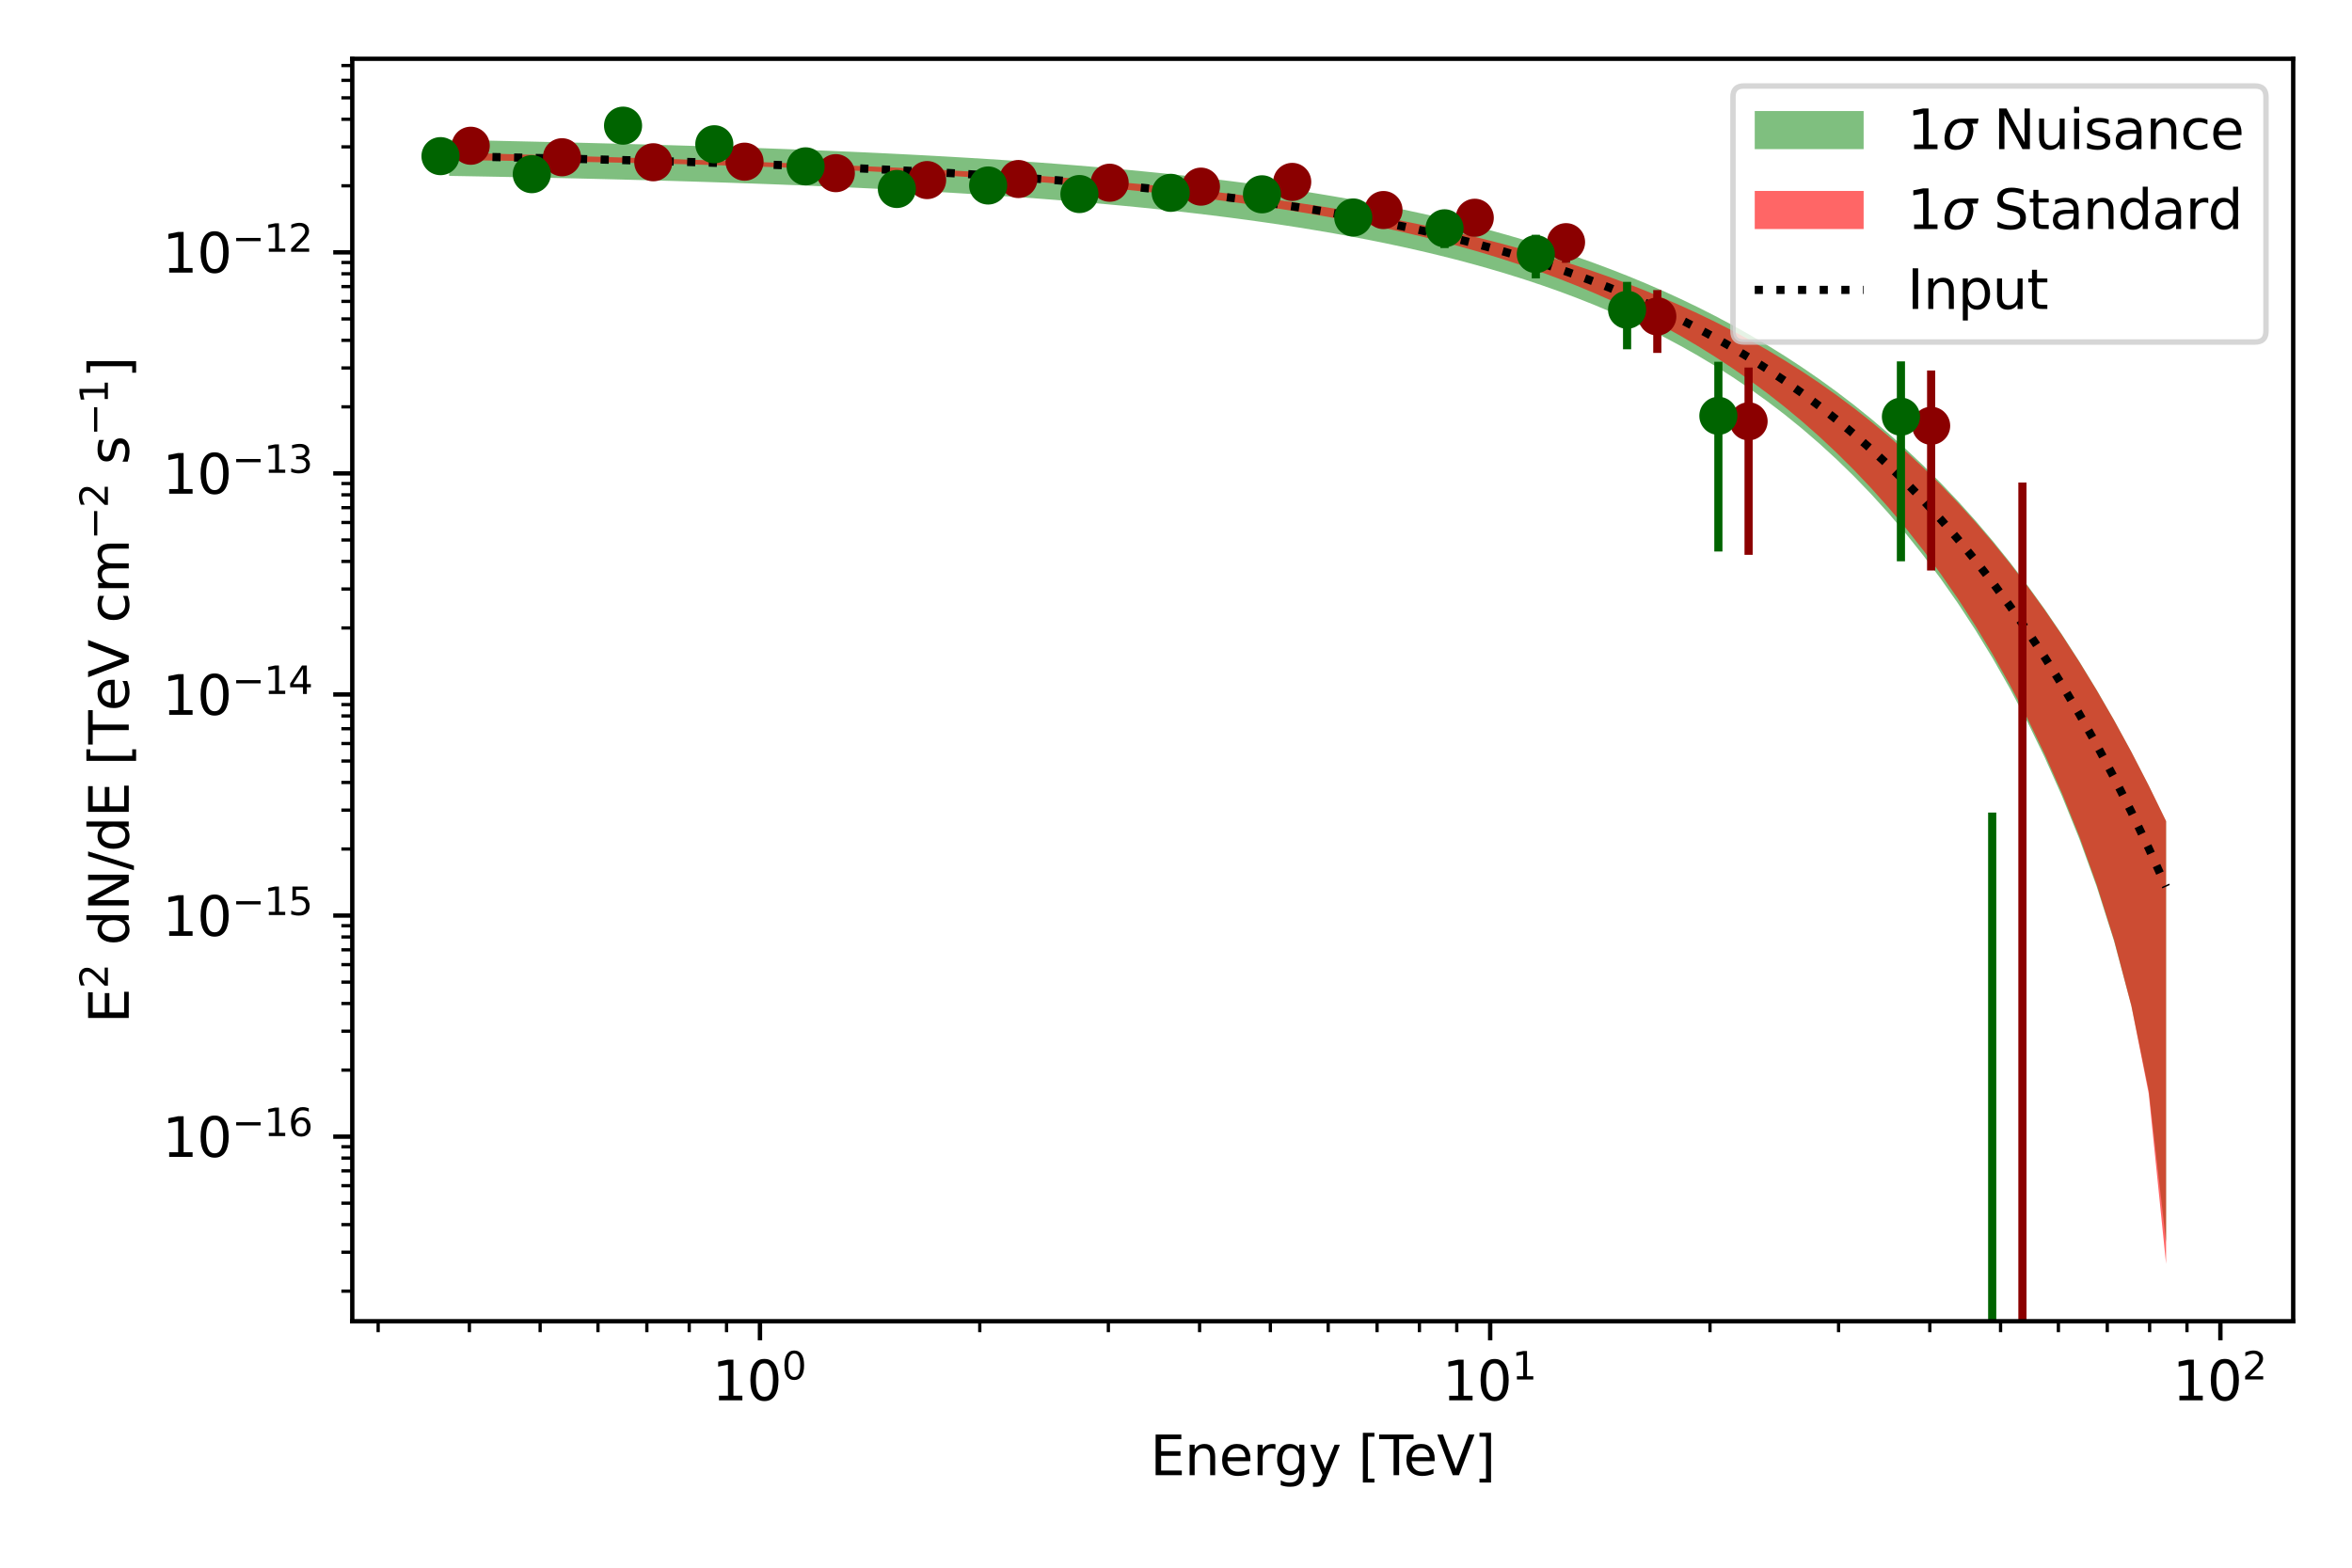 <?xml version="1.0" encoding="utf-8" standalone="no"?>
<!DOCTYPE svg PUBLIC "-//W3C//DTD SVG 1.1//EN"
  "http://www.w3.org/Graphics/SVG/1.1/DTD/svg11.dtd">
<svg xmlns:xlink="http://www.w3.org/1999/xlink" width="432pt" height="288pt" viewBox="0 0 432 288" xmlns="http://www.w3.org/2000/svg" version="1.1">
 <defs>
  <style type="text/css">*{stroke-linejoin: round; stroke-linecap: butt}</style>
 </defs>
 <g id="figure_1">
  <g id="patch_1">
   <path d="M 0 288 
L 432 288 
L 432 0 
L 0 0 
z
" style="fill: #ffffff"/>
  </g>
  <g id="axes_1">
   <g id="patch_2">
    <path d="M 64.703 242.728 
L 421.2 242.728 
L 421.2 10.8 
L 64.703 10.8 
z
" style="fill: #ffffff"/>
   </g>
   <g id="PolyCollection_1">
    <path d="M 82.5 25.679 
L 82.5 32.313 
L 85.686 32.369 
L 88.871 32.427 
L 92.057 32.487 
L 95.242 32.55 
L 98.427 32.616 
L 101.613 32.685 
L 104.798 32.756 
L 107.983 32.831 
L 111.169 32.908 
L 114.354 32.989 
L 117.539 33.074 
L 120.725 33.162 
L 123.91 33.254 
L 127.096 33.35 
L 130.281 33.45 
L 133.466 33.554 
L 136.652 33.663 
L 139.837 33.777 
L 143.022 33.895 
L 146.208 34.02 
L 149.393 34.149 
L 152.578 34.285 
L 155.764 34.426 
L 158.949 34.574 
L 162.135 34.729 
L 165.32 34.891 
L 168.505 35.06 
L 171.691 35.237 
L 174.876 35.423 
L 178.061 35.617 
L 181.247 35.82 
L 184.432 36.033 
L 187.617 36.257 
L 190.803 36.491 
L 193.988 36.736 
L 197.174 36.994 
L 200.359 37.264 
L 203.544 37.547 
L 206.73 37.845 
L 209.915 38.157 
L 213.1 38.486 
L 216.286 38.831 
L 219.471 39.193 
L 222.656 39.575 
L 225.842 39.976 
L 229.027 40.398 
L 232.212 40.843 
L 235.398 41.311 
L 238.583 41.803 
L 241.769 42.323 
L 244.954 42.87 
L 248.139 43.448 
L 251.325 44.056 
L 254.51 44.699 
L 257.695 45.377 
L 260.881 46.094 
L 264.066 46.851 
L 267.251 47.651 
L 270.437 48.496 
L 273.622 49.391 
L 276.808 50.338 
L 279.993 51.339 
L 283.178 52.4 
L 286.364 53.524 
L 289.549 54.715 
L 292.734 55.977 
L 295.92 57.315 
L 299.105 58.734 
L 302.29 60.239 
L 305.476 61.836 
L 308.661 63.532 
L 311.847 65.331 
L 315.032 67.241 
L 318.217 69.27 
L 321.403 71.424 
L 324.588 73.712 
L 327.773 76.143 
L 330.959 78.726 
L 334.144 81.471 
L 337.329 84.39 
L 340.515 87.493 
L 343.7 90.795 
L 346.886 94.31 
L 350.071 98.053 
L 353.256 102.043 
L 356.442 106.301 
L 359.627 110.848 
L 362.812 115.714 
L 365.998 120.929 
L 369.183 126.534 
L 372.368 132.578 
L 375.554 139.125 
L 378.739 146.262 
L 381.925 154.113 
L 385.11 162.872 
L 388.295 172.869 
L 391.481 184.771 
L 394.666 200.31 
L 397.851 228.175 
L 397.851 150.873 
L 397.851 150.873 
L 394.666 144.329 
L 391.481 138.143 
L 388.295 132.295 
L 385.11 126.766 
L 381.925 121.538 
L 378.739 116.595 
L 375.554 111.919 
L 372.368 107.497 
L 369.183 103.313 
L 365.998 99.354 
L 362.812 95.608 
L 359.627 92.061 
L 356.442 88.703 
L 353.256 85.523 
L 350.071 82.51 
L 346.886 79.656 
L 343.7 76.95 
L 340.515 74.384 
L 337.329 71.951 
L 334.144 69.643 
L 330.959 67.452 
L 327.773 65.372 
L 324.588 63.397 
L 321.403 61.522 
L 318.217 59.739 
L 315.032 58.045 
L 311.847 56.435 
L 308.661 54.904 
L 305.476 53.448 
L 302.29 52.063 
L 299.105 50.746 
L 295.92 49.494 
L 292.734 48.302 
L 289.549 47.169 
L 286.364 46.091 
L 283.178 45.065 
L 279.993 44.09 
L 276.808 43.163 
L 273.622 42.281 
L 270.437 41.442 
L 267.251 40.645 
L 264.066 39.887 
L 260.881 39.167 
L 257.695 38.482 
L 254.51 37.831 
L 251.325 37.212 
L 248.139 36.624 
L 244.954 36.066 
L 241.769 35.534 
L 238.583 35.03 
L 235.398 34.55 
L 232.212 34.094 
L 229.027 33.661 
L 225.842 33.249 
L 222.656 32.858 
L 219.471 32.486 
L 216.286 32.132 
L 213.1 31.795 
L 209.915 31.475 
L 206.73 31.17 
L 203.544 30.881 
L 200.359 30.605 
L 197.174 30.342 
L 193.988 30.092 
L 190.803 29.854 
L 187.617 29.627 
L 184.432 29.41 
L 181.247 29.204 
L 178.061 29.007 
L 174.876 28.819 
L 171.691 28.64 
L 168.505 28.469 
L 165.32 28.305 
L 162.135 28.148 
L 158.949 27.998 
L 155.764 27.855 
L 152.578 27.717 
L 149.393 27.585 
L 146.208 27.459 
L 143.022 27.337 
L 139.837 27.221 
L 136.652 27.109 
L 133.466 27.001 
L 130.281 26.896 
L 127.096 26.796 
L 123.91 26.699 
L 120.725 26.606 
L 117.539 26.515 
L 114.354 26.428 
L 111.169 26.343 
L 107.983 26.261 
L 104.798 26.181 
L 101.613 26.104 
L 98.427 26.028 
L 95.242 25.955 
L 92.057 25.884 
L 88.871 25.814 
L 85.686 25.746 
L 82.5 25.679 
z
" clip-path="url(#p9c0bc71cef)" style="fill: #008000; fill-opacity: 0.5"/>
   </g>
   <g id="PolyCollection_2">
    <path d="M 82.5 28.003 
L 82.5 29.405 
L 85.686 29.439 
L 88.871 29.476 
L 92.057 29.516 
L 95.242 29.559 
L 98.427 29.606 
L 101.613 29.656 
L 104.798 29.709 
L 107.983 29.767 
L 111.169 29.829 
L 114.354 29.896 
L 117.539 29.967 
L 120.725 30.043 
L 123.91 30.125 
L 127.096 30.213 
L 130.281 30.306 
L 133.466 30.405 
L 136.652 30.51 
L 139.837 30.622 
L 143.022 30.741 
L 146.208 30.866 
L 149.393 30.999 
L 152.578 31.138 
L 155.764 31.285 
L 158.949 31.439 
L 162.135 31.601 
L 165.32 31.77 
L 168.505 31.948 
L 171.691 32.134 
L 174.876 32.328 
L 178.061 32.532 
L 181.247 32.745 
L 184.432 32.968 
L 187.617 33.201 
L 190.803 33.444 
L 193.988 33.699 
L 197.174 33.967 
L 200.359 34.246 
L 203.544 34.54 
L 206.73 34.847 
L 209.915 35.17 
L 213.1 35.508 
L 216.286 35.863 
L 219.471 36.237 
L 222.656 36.63 
L 225.842 37.043 
L 229.027 37.478 
L 232.212 37.936 
L 235.398 38.419 
L 238.583 38.928 
L 241.769 39.466 
L 244.954 40.034 
L 248.139 40.634 
L 251.325 41.268 
L 254.51 41.938 
L 257.695 42.647 
L 260.881 43.398 
L 264.066 44.192 
L 267.251 45.032 
L 270.437 45.922 
L 273.622 46.864 
L 276.808 47.862 
L 279.993 48.918 
L 283.178 50.036 
L 286.364 51.22 
L 289.549 52.473 
L 292.734 53.8 
L 295.92 55.205 
L 299.105 56.693 
L 302.29 58.268 
L 305.476 59.936 
L 308.661 61.702 
L 311.847 63.573 
L 315.032 65.554 
L 318.217 67.653 
L 321.403 69.876 
L 324.588 72.232 
L 327.773 74.73 
L 330.959 77.378 
L 334.144 80.187 
L 337.329 83.167 
L 340.515 86.33 
L 343.7 89.69 
L 346.886 93.26 
L 350.071 97.058 
L 353.256 101.102 
L 356.442 105.411 
L 359.627 110.009 
L 362.812 114.926 
L 365.998 120.192 
L 369.183 125.849 
L 372.368 131.948 
L 375.554 138.554 
L 378.739 145.756 
L 381.925 153.685 
L 385.11 162.543 
L 388.295 172.683 
L 391.481 184.823 
L 394.666 200.916 
L 397.851 232.186 
L 397.851 150.84 
L 397.851 150.84 
L 394.666 144.316 
L 391.481 138.15 
L 388.295 132.324 
L 385.11 126.819 
L 381.925 121.617 
L 378.739 116.7 
L 375.554 112.053 
L 372.368 107.661 
L 369.183 103.51 
L 365.998 99.585 
L 362.812 95.875 
L 359.627 92.367 
L 356.442 89.05 
L 353.256 85.913 
L 350.071 82.946 
L 346.886 80.139 
L 343.7 77.484 
L 340.515 74.971 
L 337.329 72.593 
L 334.144 70.342 
L 330.959 68.212 
L 327.773 66.194 
L 324.588 64.283 
L 321.403 62.473 
L 318.217 60.758 
L 315.032 59.132 
L 311.847 57.591 
L 308.661 56.13 
L 305.476 54.744 
L 302.29 53.429 
L 299.105 52.181 
L 295.92 50.996 
L 292.734 49.871 
L 289.549 48.802 
L 286.364 47.787 
L 283.178 46.821 
L 279.993 45.903 
L 276.808 45.03 
L 273.622 44.199 
L 270.437 43.408 
L 267.251 42.654 
L 264.066 41.937 
L 260.881 41.254 
L 257.695 40.603 
L 254.51 39.983 
L 251.325 39.393 
L 248.139 38.83 
L 244.954 38.295 
L 241.769 37.784 
L 238.583 37.298 
L 235.398 36.836 
L 232.212 36.395 
L 229.027 35.976 
L 225.842 35.578 
L 222.656 35.199 
L 219.471 34.838 
L 216.286 34.496 
L 213.1 34.17 
L 209.915 33.86 
L 206.73 33.566 
L 203.544 33.287 
L 200.359 33.021 
L 197.174 32.769 
L 193.988 32.529 
L 190.803 32.301 
L 187.617 32.085 
L 184.432 31.878 
L 181.247 31.682 
L 178.061 31.495 
L 174.876 31.317 
L 171.691 31.148 
L 168.505 30.986 
L 165.32 30.831 
L 162.135 30.682 
L 158.949 30.54 
L 155.764 30.403 
L 152.578 30.271 
L 149.393 30.144 
L 146.208 30.02 
L 143.022 29.901 
L 139.837 29.784 
L 136.652 29.671 
L 133.466 29.56 
L 130.281 29.451 
L 127.096 29.344 
L 123.91 29.239 
L 120.725 29.136 
L 117.539 29.035 
L 114.354 28.934 
L 111.169 28.835 
L 107.983 28.738 
L 104.798 28.642 
L 101.613 28.547 
L 98.427 28.453 
L 95.242 28.361 
L 92.057 28.269 
L 88.871 28.179 
L 85.686 28.09 
L 82.5 28.003 
z
" clip-path="url(#p9c0bc71cef)" style="fill: #ff0000; fill-opacity: 0.6"/>
   </g>
   <g id="matplotlib.axis_1">
    <g id="xtick_1">
     <g id="line2d_1">
      <defs>
       <path id="mb96010320c" d="M 0 0 
L 0 3.5 
" style="stroke: #000000; stroke-width: 0.8"/>
      </defs>
      <g>
       <use xlink:href="#mb96010320c" x="139.586" y="242.728" style="stroke: #000000; stroke-width: 0.8"/>
      </g>
     </g>
     <g id="text_1">
      <!-- $\mathdefault{10^{0}}$ -->
      <g transform="translate(130.786 257.326) scale(0.1 -0.1)">
       <defs>
        <path id="DejaVuSans-31" d="M 794 531 
L 1825 531 
L 1825 4091 
L 703 3866 
L 703 4441 
L 1819 4666 
L 2450 4666 
L 2450 531 
L 3481 531 
L 3481 0 
L 794 0 
L 794 531 
z
" transform="scale(0.016)"/>
        <path id="DejaVuSans-30" d="M 2034 4250 
Q 1547 4250 1301 3770 
Q 1056 3291 1056 2328 
Q 1056 1369 1301 889 
Q 1547 409 2034 409 
Q 2525 409 2770 889 
Q 3016 1369 3016 2328 
Q 3016 3291 2770 3770 
Q 2525 4250 2034 4250 
z
M 2034 4750 
Q 2819 4750 3233 4129 
Q 3647 3509 3647 2328 
Q 3647 1150 3233 529 
Q 2819 -91 2034 -91 
Q 1250 -91 836 529 
Q 422 1150 422 2328 
Q 422 3509 836 4129 
Q 1250 4750 2034 4750 
z
" transform="scale(0.016)"/>
       </defs>
       <use xlink:href="#DejaVuSans-31" transform="translate(0 0.766)"/>
       <use xlink:href="#DejaVuSans-30" transform="translate(63.623 0.766)"/>
       <use xlink:href="#DejaVuSans-30" transform="translate(128.203 39.047) scale(0.7)"/>
      </g>
     </g>
    </g>
    <g id="xtick_2">
     <g id="line2d_2">
      <g>
       <use xlink:href="#mb96010320c" x="273.706" y="242.728" style="stroke: #000000; stroke-width: 0.8"/>
      </g>
     </g>
     <g id="text_2">
      <!-- $\mathdefault{10^{1}}$ -->
      <g transform="translate(264.906 257.326) scale(0.1 -0.1)">
       <use xlink:href="#DejaVuSans-31" transform="translate(0 0.684)"/>
       <use xlink:href="#DejaVuSans-30" transform="translate(63.623 0.684)"/>
       <use xlink:href="#DejaVuSans-31" transform="translate(128.203 38.966) scale(0.7)"/>
      </g>
     </g>
    </g>
    <g id="xtick_3">
     <g id="line2d_3">
      <g>
       <use xlink:href="#mb96010320c" x="407.827" y="242.728" style="stroke: #000000; stroke-width: 0.8"/>
      </g>
     </g>
     <g id="text_3">
      <!-- $\mathdefault{10^{2}}$ -->
      <g transform="translate(399.027 257.326) scale(0.1 -0.1)">
       <defs>
        <path id="DejaVuSans-32" d="M 1228 531 
L 3431 531 
L 3431 0 
L 469 0 
L 469 531 
Q 828 903 1448 1529 
Q 2069 2156 2228 2338 
Q 2531 2678 2651 2914 
Q 2772 3150 2772 3378 
Q 2772 3750 2511 3984 
Q 2250 4219 1831 4219 
Q 1534 4219 1204 4116 
Q 875 4013 500 3803 
L 500 4441 
Q 881 4594 1212 4672 
Q 1544 4750 1819 4750 
Q 2544 4750 2975 4387 
Q 3406 4025 3406 3419 
Q 3406 3131 3298 2873 
Q 3191 2616 2906 2266 
Q 2828 2175 2409 1742 
Q 1991 1309 1228 531 
z
" transform="scale(0.016)"/>
       </defs>
       <use xlink:href="#DejaVuSans-31" transform="translate(0 0.766)"/>
       <use xlink:href="#DejaVuSans-30" transform="translate(63.623 0.766)"/>
       <use xlink:href="#DejaVuSans-32" transform="translate(128.203 39.047) scale(0.7)"/>
      </g>
     </g>
    </g>
    <g id="xtick_4">
     <g id="line2d_4">
      <defs>
       <path id="mf8d5719010" d="M 0 0 
L 0 2 
" style="stroke: #000000; stroke-width: 0.6"/>
      </defs>
      <g>
       <use xlink:href="#mf8d5719010" x="69.457" y="242.728" style="stroke: #000000; stroke-width: 0.6"/>
      </g>
     </g>
    </g>
    <g id="xtick_5">
     <g id="line2d_5">
      <g>
       <use xlink:href="#mf8d5719010" x="86.214" y="242.728" style="stroke: #000000; stroke-width: 0.6"/>
      </g>
     </g>
    </g>
    <g id="xtick_6">
     <g id="line2d_6">
      <g>
       <use xlink:href="#mf8d5719010" x="99.211" y="242.728" style="stroke: #000000; stroke-width: 0.6"/>
      </g>
     </g>
    </g>
    <g id="xtick_7">
     <g id="line2d_7">
      <g>
       <use xlink:href="#mf8d5719010" x="109.831" y="242.728" style="stroke: #000000; stroke-width: 0.6"/>
      </g>
     </g>
    </g>
    <g id="xtick_8">
     <g id="line2d_8">
      <g>
       <use xlink:href="#mf8d5719010" x="118.81" y="242.728" style="stroke: #000000; stroke-width: 0.6"/>
      </g>
     </g>
    </g>
    <g id="xtick_9">
     <g id="line2d_9">
      <g>
       <use xlink:href="#mf8d5719010" x="126.588" y="242.728" style="stroke: #000000; stroke-width: 0.6"/>
      </g>
     </g>
    </g>
    <g id="xtick_10">
     <g id="line2d_10">
      <g>
       <use xlink:href="#mf8d5719010" x="133.448" y="242.728" style="stroke: #000000; stroke-width: 0.6"/>
      </g>
     </g>
    </g>
    <g id="xtick_11">
     <g id="line2d_11">
      <g>
       <use xlink:href="#mf8d5719010" x="179.96" y="242.728" style="stroke: #000000; stroke-width: 0.6"/>
      </g>
     </g>
    </g>
    <g id="xtick_12">
     <g id="line2d_12">
      <g>
       <use xlink:href="#mf8d5719010" x="203.577" y="242.728" style="stroke: #000000; stroke-width: 0.6"/>
      </g>
     </g>
    </g>
    <g id="xtick_13">
     <g id="line2d_13">
      <g>
       <use xlink:href="#mf8d5719010" x="220.334" y="242.728" style="stroke: #000000; stroke-width: 0.6"/>
      </g>
     </g>
    </g>
    <g id="xtick_14">
     <g id="line2d_14">
      <g>
       <use xlink:href="#mf8d5719010" x="233.332" y="242.728" style="stroke: #000000; stroke-width: 0.6"/>
      </g>
     </g>
    </g>
    <g id="xtick_15">
     <g id="line2d_15">
      <g>
       <use xlink:href="#mf8d5719010" x="243.952" y="242.728" style="stroke: #000000; stroke-width: 0.6"/>
      </g>
     </g>
    </g>
    <g id="xtick_16">
     <g id="line2d_16">
      <g>
       <use xlink:href="#mf8d5719010" x="252.93" y="242.728" style="stroke: #000000; stroke-width: 0.6"/>
      </g>
     </g>
    </g>
    <g id="xtick_17">
     <g id="line2d_17">
      <g>
       <use xlink:href="#mf8d5719010" x="260.708" y="242.728" style="stroke: #000000; stroke-width: 0.6"/>
      </g>
     </g>
    </g>
    <g id="xtick_18">
     <g id="line2d_18">
      <g>
       <use xlink:href="#mf8d5719010" x="267.569" y="242.728" style="stroke: #000000; stroke-width: 0.6"/>
      </g>
     </g>
    </g>
    <g id="xtick_19">
     <g id="line2d_19">
      <g>
       <use xlink:href="#mf8d5719010" x="314.08" y="242.728" style="stroke: #000000; stroke-width: 0.6"/>
      </g>
     </g>
    </g>
    <g id="xtick_20">
     <g id="line2d_20">
      <g>
       <use xlink:href="#mf8d5719010" x="337.698" y="242.728" style="stroke: #000000; stroke-width: 0.6"/>
      </g>
     </g>
    </g>
    <g id="xtick_21">
     <g id="line2d_21">
      <g>
       <use xlink:href="#mf8d5719010" x="354.455" y="242.728" style="stroke: #000000; stroke-width: 0.6"/>
      </g>
     </g>
    </g>
    <g id="xtick_22">
     <g id="line2d_22">
      <g>
       <use xlink:href="#mf8d5719010" x="367.452" y="242.728" style="stroke: #000000; stroke-width: 0.6"/>
      </g>
     </g>
    </g>
    <g id="xtick_23">
     <g id="line2d_23">
      <g>
       <use xlink:href="#mf8d5719010" x="378.072" y="242.728" style="stroke: #000000; stroke-width: 0.6"/>
      </g>
     </g>
    </g>
    <g id="xtick_24">
     <g id="line2d_24">
      <g>
       <use xlink:href="#mf8d5719010" x="387.051" y="242.728" style="stroke: #000000; stroke-width: 0.6"/>
      </g>
     </g>
    </g>
    <g id="xtick_25">
     <g id="line2d_25">
      <g>
       <use xlink:href="#mf8d5719010" x="394.829" y="242.728" style="stroke: #000000; stroke-width: 0.6"/>
      </g>
     </g>
    </g>
    <g id="xtick_26">
     <g id="line2d_26">
      <g>
       <use xlink:href="#mf8d5719010" x="401.69" y="242.728" style="stroke: #000000; stroke-width: 0.6"/>
      </g>
     </g>
    </g>
    <g id="text_4">
     <!-- Energy [TeV] -->
     <g transform="translate(211.254 271.005) scale(0.1 -0.1)">
      <defs>
       <path id="DejaVuSans-45" d="M 628 4666 
L 3578 4666 
L 3578 4134 
L 1259 4134 
L 1259 2753 
L 3481 2753 
L 3481 2222 
L 1259 2222 
L 1259 531 
L 3634 531 
L 3634 0 
L 628 0 
L 628 4666 
z
" transform="scale(0.016)"/>
       <path id="DejaVuSans-6e" d="M 3513 2113 
L 3513 0 
L 2938 0 
L 2938 2094 
Q 2938 2591 2744 2837 
Q 2550 3084 2163 3084 
Q 1697 3084 1428 2787 
Q 1159 2491 1159 1978 
L 1159 0 
L 581 0 
L 581 3500 
L 1159 3500 
L 1159 2956 
Q 1366 3272 1645 3428 
Q 1925 3584 2291 3584 
Q 2894 3584 3203 3211 
Q 3513 2838 3513 2113 
z
" transform="scale(0.016)"/>
       <path id="DejaVuSans-65" d="M 3597 1894 
L 3597 1613 
L 953 1613 
Q 991 1019 1311 708 
Q 1631 397 2203 397 
Q 2534 397 2845 478 
Q 3156 559 3463 722 
L 3463 178 
Q 3153 47 2828 -22 
Q 2503 -91 2169 -91 
Q 1331 -91 842 396 
Q 353 884 353 1716 
Q 353 2575 817 3079 
Q 1281 3584 2069 3584 
Q 2775 3584 3186 3129 
Q 3597 2675 3597 1894 
z
M 3022 2063 
Q 3016 2534 2758 2815 
Q 2500 3097 2075 3097 
Q 1594 3097 1305 2825 
Q 1016 2553 972 2059 
L 3022 2063 
z
" transform="scale(0.016)"/>
       <path id="DejaVuSans-72" d="M 2631 2963 
Q 2534 3019 2420 3045 
Q 2306 3072 2169 3072 
Q 1681 3072 1420 2755 
Q 1159 2438 1159 1844 
L 1159 0 
L 581 0 
L 581 3500 
L 1159 3500 
L 1159 2956 
Q 1341 3275 1631 3429 
Q 1922 3584 2338 3584 
Q 2397 3584 2469 3576 
Q 2541 3569 2628 3553 
L 2631 2963 
z
" transform="scale(0.016)"/>
       <path id="DejaVuSans-67" d="M 2906 1791 
Q 2906 2416 2648 2759 
Q 2391 3103 1925 3103 
Q 1463 3103 1205 2759 
Q 947 2416 947 1791 
Q 947 1169 1205 825 
Q 1463 481 1925 481 
Q 2391 481 2648 825 
Q 2906 1169 2906 1791 
z
M 3481 434 
Q 3481 -459 3084 -895 
Q 2688 -1331 1869 -1331 
Q 1566 -1331 1297 -1286 
Q 1028 -1241 775 -1147 
L 775 -588 
Q 1028 -725 1275 -790 
Q 1522 -856 1778 -856 
Q 2344 -856 2625 -561 
Q 2906 -266 2906 331 
L 2906 616 
Q 2728 306 2450 153 
Q 2172 0 1784 0 
Q 1141 0 747 490 
Q 353 981 353 1791 
Q 353 2603 747 3093 
Q 1141 3584 1784 3584 
Q 2172 3584 2450 3431 
Q 2728 3278 2906 2969 
L 2906 3500 
L 3481 3500 
L 3481 434 
z
" transform="scale(0.016)"/>
       <path id="DejaVuSans-79" d="M 2059 -325 
Q 1816 -950 1584 -1140 
Q 1353 -1331 966 -1331 
L 506 -1331 
L 506 -850 
L 844 -850 
Q 1081 -850 1212 -737 
Q 1344 -625 1503 -206 
L 1606 56 
L 191 3500 
L 800 3500 
L 1894 763 
L 2988 3500 
L 3597 3500 
L 2059 -325 
z
" transform="scale(0.016)"/>
       <path id="DejaVuSans-20" transform="scale(0.016)"/>
       <path id="DejaVuSans-5b" d="M 550 4863 
L 1875 4863 
L 1875 4416 
L 1125 4416 
L 1125 -397 
L 1875 -397 
L 1875 -844 
L 550 -844 
L 550 4863 
z
" transform="scale(0.016)"/>
       <path id="DejaVuSans-54" d="M -19 4666 
L 3928 4666 
L 3928 4134 
L 2272 4134 
L 2272 0 
L 1638 0 
L 1638 4134 
L -19 4134 
L -19 4666 
z
" transform="scale(0.016)"/>
       <path id="DejaVuSans-56" d="M 1831 0 
L 50 4666 
L 709 4666 
L 2188 738 
L 3669 4666 
L 4325 4666 
L 2547 0 
L 1831 0 
z
" transform="scale(0.016)"/>
       <path id="DejaVuSans-5d" d="M 1947 4863 
L 1947 -844 
L 622 -844 
L 622 -397 
L 1369 -397 
L 1369 4416 
L 622 4416 
L 622 4863 
L 1947 4863 
z
" transform="scale(0.016)"/>
      </defs>
      <use xlink:href="#DejaVuSans-45"/>
      <use xlink:href="#DejaVuSans-6e" x="63.184"/>
      <use xlink:href="#DejaVuSans-65" x="126.562"/>
      <use xlink:href="#DejaVuSans-72" x="188.086"/>
      <use xlink:href="#DejaVuSans-67" x="227.449"/>
      <use xlink:href="#DejaVuSans-79" x="290.926"/>
      <use xlink:href="#DejaVuSans-20" x="350.105"/>
      <use xlink:href="#DejaVuSans-5b" x="381.893"/>
      <use xlink:href="#DejaVuSans-54" x="420.906"/>
      <use xlink:href="#DejaVuSans-65" x="464.99"/>
      <use xlink:href="#DejaVuSans-56" x="526.514"/>
      <use xlink:href="#DejaVuSans-5d" x="594.922"/>
     </g>
    </g>
   </g>
   <g id="matplotlib.axis_2">
    <g id="ytick_1">
     <g id="line2d_27">
      <defs>
       <path id="m88a3fcae48" d="M 0 0 
L -3.5 0 
" style="stroke: #000000; stroke-width: 0.8"/>
      </defs>
      <g>
       <use xlink:href="#m88a3fcae48" x="64.703" y="208.812" style="stroke: #000000; stroke-width: 0.8"/>
      </g>
     </g>
     <g id="text_5">
      <!-- $\mathdefault{10^{-16}}$ -->
      <g transform="translate(29.803 212.611) scale(0.1 -0.1)">
       <defs>
        <path id="DejaVuSans-2212" d="M 678 2272 
L 4684 2272 
L 4684 1741 
L 678 1741 
L 678 2272 
z
" transform="scale(0.016)"/>
        <path id="DejaVuSans-36" d="M 2113 2584 
Q 1688 2584 1439 2293 
Q 1191 2003 1191 1497 
Q 1191 994 1439 701 
Q 1688 409 2113 409 
Q 2538 409 2786 701 
Q 3034 994 3034 1497 
Q 3034 2003 2786 2293 
Q 2538 2584 2113 2584 
z
M 3366 4563 
L 3366 3988 
Q 3128 4100 2886 4159 
Q 2644 4219 2406 4219 
Q 1781 4219 1451 3797 
Q 1122 3375 1075 2522 
Q 1259 2794 1537 2939 
Q 1816 3084 2150 3084 
Q 2853 3084 3261 2657 
Q 3669 2231 3669 1497 
Q 3669 778 3244 343 
Q 2819 -91 2113 -91 
Q 1303 -91 875 529 
Q 447 1150 447 2328 
Q 447 3434 972 4092 
Q 1497 4750 2381 4750 
Q 2619 4750 2861 4703 
Q 3103 4656 3366 4563 
z
" transform="scale(0.016)"/>
       </defs>
       <use xlink:href="#DejaVuSans-31" transform="translate(0 0.766)"/>
       <use xlink:href="#DejaVuSans-30" transform="translate(63.623 0.766)"/>
       <use xlink:href="#DejaVuSans-2212" transform="translate(128.203 39.047) scale(0.7)"/>
       <use xlink:href="#DejaVuSans-31" transform="translate(186.855 39.047) scale(0.7)"/>
       <use xlink:href="#DejaVuSans-36" transform="translate(231.392 39.047) scale(0.7)"/>
      </g>
     </g>
    </g>
    <g id="ytick_2">
     <g id="line2d_28">
      <g>
       <use xlink:href="#m88a3fcae48" x="64.703" y="168.199" style="stroke: #000000; stroke-width: 0.8"/>
      </g>
     </g>
     <g id="text_6">
      <!-- $\mathdefault{10^{-15}}$ -->
      <g transform="translate(29.803 171.998) scale(0.1 -0.1)">
       <defs>
        <path id="DejaVuSans-35" d="M 691 4666 
L 3169 4666 
L 3169 4134 
L 1269 4134 
L 1269 2991 
Q 1406 3038 1543 3061 
Q 1681 3084 1819 3084 
Q 2600 3084 3056 2656 
Q 3513 2228 3513 1497 
Q 3513 744 3044 326 
Q 2575 -91 1722 -91 
Q 1428 -91 1123 -41 
Q 819 9 494 109 
L 494 744 
Q 775 591 1075 516 
Q 1375 441 1709 441 
Q 2250 441 2565 725 
Q 2881 1009 2881 1497 
Q 2881 1984 2565 2268 
Q 2250 2553 1709 2553 
Q 1456 2553 1204 2497 
Q 953 2441 691 2322 
L 691 4666 
z
" transform="scale(0.016)"/>
       </defs>
       <use xlink:href="#DejaVuSans-31" transform="translate(0 0.684)"/>
       <use xlink:href="#DejaVuSans-30" transform="translate(63.623 0.684)"/>
       <use xlink:href="#DejaVuSans-2212" transform="translate(128.203 38.966) scale(0.7)"/>
       <use xlink:href="#DejaVuSans-31" transform="translate(186.855 38.966) scale(0.7)"/>
       <use xlink:href="#DejaVuSans-35" transform="translate(231.392 38.966) scale(0.7)"/>
      </g>
     </g>
    </g>
    <g id="ytick_3">
     <g id="line2d_29">
      <g>
       <use xlink:href="#m88a3fcae48" x="64.703" y="127.585" style="stroke: #000000; stroke-width: 0.8"/>
      </g>
     </g>
     <g id="text_7">
      <!-- $\mathdefault{10^{-14}}$ -->
      <g transform="translate(29.803 131.385) scale(0.1 -0.1)">
       <defs>
        <path id="DejaVuSans-34" d="M 2419 4116 
L 825 1625 
L 2419 1625 
L 2419 4116 
z
M 2253 4666 
L 3047 4666 
L 3047 1625 
L 3713 1625 
L 3713 1100 
L 3047 1100 
L 3047 0 
L 2419 0 
L 2419 1100 
L 313 1100 
L 313 1709 
L 2253 4666 
z
" transform="scale(0.016)"/>
       </defs>
       <use xlink:href="#DejaVuSans-31" transform="translate(0 0.684)"/>
       <use xlink:href="#DejaVuSans-30" transform="translate(63.623 0.684)"/>
       <use xlink:href="#DejaVuSans-2212" transform="translate(128.203 38.966) scale(0.7)"/>
       <use xlink:href="#DejaVuSans-31" transform="translate(186.855 38.966) scale(0.7)"/>
       <use xlink:href="#DejaVuSans-34" transform="translate(231.392 38.966) scale(0.7)"/>
      </g>
     </g>
    </g>
    <g id="ytick_4">
     <g id="line2d_30">
      <g>
       <use xlink:href="#m88a3fcae48" x="64.703" y="86.972" style="stroke: #000000; stroke-width: 0.8"/>
      </g>
     </g>
     <g id="text_8">
      <!-- $\mathdefault{10^{-13}}$ -->
      <g transform="translate(29.803 90.771) scale(0.1 -0.1)">
       <defs>
        <path id="DejaVuSans-33" d="M 2597 2516 
Q 3050 2419 3304 2112 
Q 3559 1806 3559 1356 
Q 3559 666 3084 287 
Q 2609 -91 1734 -91 
Q 1441 -91 1130 -33 
Q 819 25 488 141 
L 488 750 
Q 750 597 1062 519 
Q 1375 441 1716 441 
Q 2309 441 2620 675 
Q 2931 909 2931 1356 
Q 2931 1769 2642 2001 
Q 2353 2234 1838 2234 
L 1294 2234 
L 1294 2753 
L 1863 2753 
Q 2328 2753 2575 2939 
Q 2822 3125 2822 3475 
Q 2822 3834 2567 4026 
Q 2313 4219 1838 4219 
Q 1578 4219 1281 4162 
Q 984 4106 628 3988 
L 628 4550 
Q 988 4650 1302 4700 
Q 1616 4750 1894 4750 
Q 2613 4750 3031 4423 
Q 3450 4097 3450 3541 
Q 3450 3153 3228 2886 
Q 3006 2619 2597 2516 
z
" transform="scale(0.016)"/>
       </defs>
       <use xlink:href="#DejaVuSans-31" transform="translate(0 0.766)"/>
       <use xlink:href="#DejaVuSans-30" transform="translate(63.623 0.766)"/>
       <use xlink:href="#DejaVuSans-2212" transform="translate(128.203 39.047) scale(0.7)"/>
       <use xlink:href="#DejaVuSans-31" transform="translate(186.855 39.047) scale(0.7)"/>
       <use xlink:href="#DejaVuSans-33" transform="translate(231.392 39.047) scale(0.7)"/>
      </g>
     </g>
    </g>
    <g id="ytick_5">
     <g id="line2d_31">
      <g>
       <use xlink:href="#m88a3fcae48" x="64.703" y="46.359" style="stroke: #000000; stroke-width: 0.8"/>
      </g>
     </g>
     <g id="text_9">
      <!-- $\mathdefault{10^{-12}}$ -->
      <g transform="translate(29.803 50.158) scale(0.1 -0.1)">
       <use xlink:href="#DejaVuSans-31" transform="translate(0 0.766)"/>
       <use xlink:href="#DejaVuSans-30" transform="translate(63.623 0.766)"/>
       <use xlink:href="#DejaVuSans-2212" transform="translate(128.203 39.047) scale(0.7)"/>
       <use xlink:href="#DejaVuSans-31" transform="translate(186.855 39.047) scale(0.7)"/>
       <use xlink:href="#DejaVuSans-32" transform="translate(231.392 39.047) scale(0.7)"/>
      </g>
     </g>
    </g>
    <g id="ytick_6">
     <g id="line2d_32">
      <defs>
       <path id="m894ea520de" d="M 0 0 
L -2 0 
" style="stroke: #000000; stroke-width: 0.6"/>
      </defs>
      <g>
       <use xlink:href="#m894ea520de" x="64.703" y="237.199" style="stroke: #000000; stroke-width: 0.6"/>
      </g>
     </g>
    </g>
    <g id="ytick_7">
     <g id="line2d_33">
      <g>
       <use xlink:href="#m894ea520de" x="64.703" y="230.048" style="stroke: #000000; stroke-width: 0.6"/>
      </g>
     </g>
    </g>
    <g id="ytick_8">
     <g id="line2d_34">
      <g>
       <use xlink:href="#m894ea520de" x="64.703" y="224.974" style="stroke: #000000; stroke-width: 0.6"/>
      </g>
     </g>
    </g>
    <g id="ytick_9">
     <g id="line2d_35">
      <g>
       <use xlink:href="#m894ea520de" x="64.703" y="221.038" style="stroke: #000000; stroke-width: 0.6"/>
      </g>
     </g>
    </g>
    <g id="ytick_10">
     <g id="line2d_36">
      <g>
       <use xlink:href="#m894ea520de" x="64.703" y="217.822" style="stroke: #000000; stroke-width: 0.6"/>
      </g>
     </g>
    </g>
    <g id="ytick_11">
     <g id="line2d_37">
      <g>
       <use xlink:href="#m894ea520de" x="64.703" y="215.103" style="stroke: #000000; stroke-width: 0.6"/>
      </g>
     </g>
    </g>
    <g id="ytick_12">
     <g id="line2d_38">
      <g>
       <use xlink:href="#m894ea520de" x="64.703" y="212.748" style="stroke: #000000; stroke-width: 0.6"/>
      </g>
     </g>
    </g>
    <g id="ytick_13">
     <g id="line2d_39">
      <g>
       <use xlink:href="#m894ea520de" x="64.703" y="210.67" style="stroke: #000000; stroke-width: 0.6"/>
      </g>
     </g>
    </g>
    <g id="ytick_14">
     <g id="line2d_40">
      <g>
       <use xlink:href="#m894ea520de" x="64.703" y="196.586" style="stroke: #000000; stroke-width: 0.6"/>
      </g>
     </g>
    </g>
    <g id="ytick_15">
     <g id="line2d_41">
      <g>
       <use xlink:href="#m894ea520de" x="64.703" y="189.434" style="stroke: #000000; stroke-width: 0.6"/>
      </g>
     </g>
    </g>
    <g id="ytick_16">
     <g id="line2d_42">
      <g>
       <use xlink:href="#m894ea520de" x="64.703" y="184.36" style="stroke: #000000; stroke-width: 0.6"/>
      </g>
     </g>
    </g>
    <g id="ytick_17">
     <g id="line2d_43">
      <g>
       <use xlink:href="#m894ea520de" x="64.703" y="180.424" style="stroke: #000000; stroke-width: 0.6"/>
      </g>
     </g>
    </g>
    <g id="ytick_18">
     <g id="line2d_44">
      <g>
       <use xlink:href="#m894ea520de" x="64.703" y="177.209" style="stroke: #000000; stroke-width: 0.6"/>
      </g>
     </g>
    </g>
    <g id="ytick_19">
     <g id="line2d_45">
      <g>
       <use xlink:href="#m894ea520de" x="64.703" y="174.49" style="stroke: #000000; stroke-width: 0.6"/>
      </g>
     </g>
    </g>
    <g id="ytick_20">
     <g id="line2d_46">
      <g>
       <use xlink:href="#m894ea520de" x="64.703" y="172.134" style="stroke: #000000; stroke-width: 0.6"/>
      </g>
     </g>
    </g>
    <g id="ytick_21">
     <g id="line2d_47">
      <g>
       <use xlink:href="#m894ea520de" x="64.703" y="170.057" style="stroke: #000000; stroke-width: 0.6"/>
      </g>
     </g>
    </g>
    <g id="ytick_22">
     <g id="line2d_48">
      <g>
       <use xlink:href="#m894ea520de" x="64.703" y="155.973" style="stroke: #000000; stroke-width: 0.6"/>
      </g>
     </g>
    </g>
    <g id="ytick_23">
     <g id="line2d_49">
      <g>
       <use xlink:href="#m894ea520de" x="64.703" y="148.821" style="stroke: #000000; stroke-width: 0.6"/>
      </g>
     </g>
    </g>
    <g id="ytick_24">
     <g id="line2d_50">
      <g>
       <use xlink:href="#m894ea520de" x="64.703" y="143.747" style="stroke: #000000; stroke-width: 0.6"/>
      </g>
     </g>
    </g>
    <g id="ytick_25">
     <g id="line2d_51">
      <g>
       <use xlink:href="#m894ea520de" x="64.703" y="139.811" style="stroke: #000000; stroke-width: 0.6"/>
      </g>
     </g>
    </g>
    <g id="ytick_26">
     <g id="line2d_52">
      <g>
       <use xlink:href="#m894ea520de" x="64.703" y="136.595" style="stroke: #000000; stroke-width: 0.6"/>
      </g>
     </g>
    </g>
    <g id="ytick_27">
     <g id="line2d_53">
      <g>
       <use xlink:href="#m894ea520de" x="64.703" y="133.876" style="stroke: #000000; stroke-width: 0.6"/>
      </g>
     </g>
    </g>
    <g id="ytick_28">
     <g id="line2d_54">
      <g>
       <use xlink:href="#m894ea520de" x="64.703" y="131.521" style="stroke: #000000; stroke-width: 0.6"/>
      </g>
     </g>
    </g>
    <g id="ytick_29">
     <g id="line2d_55">
      <g>
       <use xlink:href="#m894ea520de" x="64.703" y="129.444" style="stroke: #000000; stroke-width: 0.6"/>
      </g>
     </g>
    </g>
    <g id="ytick_30">
     <g id="line2d_56">
      <g>
       <use xlink:href="#m894ea520de" x="64.703" y="115.36" style="stroke: #000000; stroke-width: 0.6"/>
      </g>
     </g>
    </g>
    <g id="ytick_31">
     <g id="line2d_57">
      <g>
       <use xlink:href="#m894ea520de" x="64.703" y="108.208" style="stroke: #000000; stroke-width: 0.6"/>
      </g>
     </g>
    </g>
    <g id="ytick_32">
     <g id="line2d_58">
      <g>
       <use xlink:href="#m894ea520de" x="64.703" y="103.134" style="stroke: #000000; stroke-width: 0.6"/>
      </g>
     </g>
    </g>
    <g id="ytick_33">
     <g id="line2d_59">
      <g>
       <use xlink:href="#m894ea520de" x="64.703" y="99.198" style="stroke: #000000; stroke-width: 0.6"/>
      </g>
     </g>
    </g>
    <g id="ytick_34">
     <g id="line2d_60">
      <g>
       <use xlink:href="#m894ea520de" x="64.703" y="95.982" style="stroke: #000000; stroke-width: 0.6"/>
      </g>
     </g>
    </g>
    <g id="ytick_35">
     <g id="line2d_61">
      <g>
       <use xlink:href="#m894ea520de" x="64.703" y="93.263" style="stroke: #000000; stroke-width: 0.6"/>
      </g>
     </g>
    </g>
    <g id="ytick_36">
     <g id="line2d_62">
      <g>
       <use xlink:href="#m894ea520de" x="64.703" y="90.908" style="stroke: #000000; stroke-width: 0.6"/>
      </g>
     </g>
    </g>
    <g id="ytick_37">
     <g id="line2d_63">
      <g>
       <use xlink:href="#m894ea520de" x="64.703" y="88.83" style="stroke: #000000; stroke-width: 0.6"/>
      </g>
     </g>
    </g>
    <g id="ytick_38">
     <g id="line2d_64">
      <g>
       <use xlink:href="#m894ea520de" x="64.703" y="74.746" style="stroke: #000000; stroke-width: 0.6"/>
      </g>
     </g>
    </g>
    <g id="ytick_39">
     <g id="line2d_65">
      <g>
       <use xlink:href="#m894ea520de" x="64.703" y="67.595" style="stroke: #000000; stroke-width: 0.6"/>
      </g>
     </g>
    </g>
    <g id="ytick_40">
     <g id="line2d_66">
      <g>
       <use xlink:href="#m894ea520de" x="64.703" y="62.52" style="stroke: #000000; stroke-width: 0.6"/>
      </g>
     </g>
    </g>
    <g id="ytick_41">
     <g id="line2d_67">
      <g>
       <use xlink:href="#m894ea520de" x="64.703" y="58.585" style="stroke: #000000; stroke-width: 0.6"/>
      </g>
     </g>
    </g>
    <g id="ytick_42">
     <g id="line2d_68">
      <g>
       <use xlink:href="#m894ea520de" x="64.703" y="55.369" style="stroke: #000000; stroke-width: 0.6"/>
      </g>
     </g>
    </g>
    <g id="ytick_43">
     <g id="line2d_69">
      <g>
       <use xlink:href="#m894ea520de" x="64.703" y="52.65" style="stroke: #000000; stroke-width: 0.6"/>
      </g>
     </g>
    </g>
    <g id="ytick_44">
     <g id="line2d_70">
      <g>
       <use xlink:href="#m894ea520de" x="64.703" y="50.295" style="stroke: #000000; stroke-width: 0.6"/>
      </g>
     </g>
    </g>
    <g id="ytick_45">
     <g id="line2d_71">
      <g>
       <use xlink:href="#m894ea520de" x="64.703" y="48.217" style="stroke: #000000; stroke-width: 0.6"/>
      </g>
     </g>
    </g>
    <g id="ytick_46">
     <g id="line2d_72">
      <g>
       <use xlink:href="#m894ea520de" x="64.703" y="34.133" style="stroke: #000000; stroke-width: 0.6"/>
      </g>
     </g>
    </g>
    <g id="ytick_47">
     <g id="line2d_73">
      <g>
       <use xlink:href="#m894ea520de" x="64.703" y="26.981" style="stroke: #000000; stroke-width: 0.6"/>
      </g>
     </g>
    </g>
    <g id="ytick_48">
     <g id="line2d_74">
      <g>
       <use xlink:href="#m894ea520de" x="64.703" y="21.907" style="stroke: #000000; stroke-width: 0.6"/>
      </g>
     </g>
    </g>
    <g id="ytick_49">
     <g id="line2d_75">
      <g>
       <use xlink:href="#m894ea520de" x="64.703" y="17.971" style="stroke: #000000; stroke-width: 0.6"/>
      </g>
     </g>
    </g>
    <g id="ytick_50">
     <g id="line2d_76">
      <g>
       <use xlink:href="#m894ea520de" x="64.703" y="14.755" style="stroke: #000000; stroke-width: 0.6"/>
      </g>
     </g>
    </g>
    <g id="ytick_51">
     <g id="line2d_77">
      <g>
       <use xlink:href="#m894ea520de" x="64.703" y="12.037" style="stroke: #000000; stroke-width: 0.6"/>
      </g>
     </g>
    </g>
    <g id="text_10">
     <!-- E$^2$ dN/dE [TeV cm$^{-2}$ s$^{-1}$] -->
     <g transform="translate(23.724 188.014) rotate(-90) scale(0.1 -0.1)">
      <defs>
       <path id="DejaVuSans-64" d="M 2906 2969 
L 2906 4863 
L 3481 4863 
L 3481 0 
L 2906 0 
L 2906 525 
Q 2725 213 2448 61 
Q 2172 -91 1784 -91 
Q 1150 -91 751 415 
Q 353 922 353 1747 
Q 353 2572 751 3078 
Q 1150 3584 1784 3584 
Q 2172 3584 2448 3432 
Q 2725 3281 2906 2969 
z
M 947 1747 
Q 947 1113 1208 752 
Q 1469 391 1925 391 
Q 2381 391 2643 752 
Q 2906 1113 2906 1747 
Q 2906 2381 2643 2742 
Q 2381 3103 1925 3103 
Q 1469 3103 1208 2742 
Q 947 2381 947 1747 
z
" transform="scale(0.016)"/>
       <path id="DejaVuSans-4e" d="M 628 4666 
L 1478 4666 
L 3547 763 
L 3547 4666 
L 4159 4666 
L 4159 0 
L 3309 0 
L 1241 3903 
L 1241 0 
L 628 0 
L 628 4666 
z
" transform="scale(0.016)"/>
       <path id="DejaVuSans-2f" d="M 1625 4666 
L 2156 4666 
L 531 -594 
L 0 -594 
L 1625 4666 
z
" transform="scale(0.016)"/>
       <path id="DejaVuSans-63" d="M 3122 3366 
L 3122 2828 
Q 2878 2963 2633 3030 
Q 2388 3097 2138 3097 
Q 1578 3097 1268 2742 
Q 959 2388 959 1747 
Q 959 1106 1268 751 
Q 1578 397 2138 397 
Q 2388 397 2633 464 
Q 2878 531 3122 666 
L 3122 134 
Q 2881 22 2623 -34 
Q 2366 -91 2075 -91 
Q 1284 -91 818 406 
Q 353 903 353 1747 
Q 353 2603 823 3093 
Q 1294 3584 2113 3584 
Q 2378 3584 2631 3529 
Q 2884 3475 3122 3366 
z
" transform="scale(0.016)"/>
       <path id="DejaVuSans-6d" d="M 3328 2828 
Q 3544 3216 3844 3400 
Q 4144 3584 4550 3584 
Q 5097 3584 5394 3201 
Q 5691 2819 5691 2113 
L 5691 0 
L 5113 0 
L 5113 2094 
Q 5113 2597 4934 2840 
Q 4756 3084 4391 3084 
Q 3944 3084 3684 2787 
Q 3425 2491 3425 1978 
L 3425 0 
L 2847 0 
L 2847 2094 
Q 2847 2600 2669 2842 
Q 2491 3084 2119 3084 
Q 1678 3084 1418 2786 
Q 1159 2488 1159 1978 
L 1159 0 
L 581 0 
L 581 3500 
L 1159 3500 
L 1159 2956 
Q 1356 3278 1631 3431 
Q 1906 3584 2284 3584 
Q 2666 3584 2933 3390 
Q 3200 3197 3328 2828 
z
" transform="scale(0.016)"/>
       <path id="DejaVuSans-73" d="M 2834 3397 
L 2834 2853 
Q 2591 2978 2328 3040 
Q 2066 3103 1784 3103 
Q 1356 3103 1142 2972 
Q 928 2841 928 2578 
Q 928 2378 1081 2264 
Q 1234 2150 1697 2047 
L 1894 2003 
Q 2506 1872 2764 1633 
Q 3022 1394 3022 966 
Q 3022 478 2636 193 
Q 2250 -91 1575 -91 
Q 1294 -91 989 -36 
Q 684 19 347 128 
L 347 722 
Q 666 556 975 473 
Q 1284 391 1588 391 
Q 1994 391 2212 530 
Q 2431 669 2431 922 
Q 2431 1156 2273 1281 
Q 2116 1406 1581 1522 
L 1381 1569 
Q 847 1681 609 1914 
Q 372 2147 372 2553 
Q 372 3047 722 3315 
Q 1072 3584 1716 3584 
Q 2034 3584 2315 3537 
Q 2597 3491 2834 3397 
z
" transform="scale(0.016)"/>
      </defs>
      <use xlink:href="#DejaVuSans-45" transform="translate(0 0.766)"/>
      <use xlink:href="#DejaVuSans-32" transform="translate(64.141 39.047) scale(0.7)"/>
      <use xlink:href="#DejaVuSans-20" transform="translate(111.411 0.766)"/>
      <use xlink:href="#DejaVuSans-64" transform="translate(143.198 0.766)"/>
      <use xlink:href="#DejaVuSans-4e" transform="translate(206.675 0.766)"/>
      <use xlink:href="#DejaVuSans-2f" transform="translate(281.479 0.766)"/>
      <use xlink:href="#DejaVuSans-64" transform="translate(315.171 0.766)"/>
      <use xlink:href="#DejaVuSans-45" transform="translate(378.647 0.766)"/>
      <use xlink:href="#DejaVuSans-20" transform="translate(441.831 0.766)"/>
      <use xlink:href="#DejaVuSans-5b" transform="translate(473.618 0.766)"/>
      <use xlink:href="#DejaVuSans-54" transform="translate(512.632 0.766)"/>
      <use xlink:href="#DejaVuSans-65" transform="translate(573.716 0.766)"/>
      <use xlink:href="#DejaVuSans-56" transform="translate(635.239 0.766)"/>
      <use xlink:href="#DejaVuSans-20" transform="translate(703.647 0.766)"/>
      <use xlink:href="#DejaVuSans-63" transform="translate(735.435 0.766)"/>
      <use xlink:href="#DejaVuSans-6d" transform="translate(790.415 0.766)"/>
      <use xlink:href="#DejaVuSans-2212" transform="translate(888.784 39.047) scale(0.7)"/>
      <use xlink:href="#DejaVuSans-32" transform="translate(947.437 39.047) scale(0.7)"/>
      <use xlink:href="#DejaVuSans-20" transform="translate(994.707 0.766)"/>
      <use xlink:href="#DejaVuSans-73" transform="translate(1026.494 0.766)"/>
      <use xlink:href="#DejaVuSans-2212" transform="translate(1079.551 39.047) scale(0.7)"/>
      <use xlink:href="#DejaVuSans-31" transform="translate(1138.203 39.047) scale(0.7)"/>
      <use xlink:href="#DejaVuSans-5d" transform="translate(1185.474 0.766)"/>
     </g>
    </g>
   </g>
   <g id="line2d_78">
    <path d="M 82.5 28.69 
L 85.686 28.752 
L 88.871 28.816 
L 92.057 28.882 
L 95.242 28.95 
L 98.427 29.02 
L 101.613 29.093 
L 104.798 29.168 
L 107.983 29.245 
L 111.169 29.325 
L 114.354 29.408 
L 117.539 29.495 
L 120.725 29.584 
L 123.91 29.677 
L 127.096 29.773 
L 130.281 29.873 
L 133.466 29.977 
L 136.652 30.086 
L 139.837 30.198 
L 143.022 30.316 
L 146.208 30.438 
L 149.393 30.566 
L 152.578 30.699 
L 155.764 30.838 
L 158.949 30.984 
L 162.135 31.136 
L 165.32 31.294 
L 168.505 31.46 
L 171.691 31.634 
L 174.876 31.816 
L 178.061 32.006 
L 181.247 32.206 
L 184.432 32.415 
L 187.617 32.634 
L 190.803 32.864 
L 193.988 33.105 
L 197.174 33.358 
L 200.359 33.623 
L 203.544 33.902 
L 206.73 34.195 
L 209.915 34.503 
L 213.1 34.826 
L 216.286 35.166 
L 219.471 35.524 
L 222.656 35.9 
L 225.842 36.295 
L 229.027 36.711 
L 232.212 37.149 
L 235.398 37.609 
L 238.583 38.094 
L 241.769 38.605 
L 244.954 39.143 
L 248.139 39.709 
L 251.325 40.305 
L 254.51 40.934 
L 257.695 41.596 
L 260.881 42.293 
L 264.066 43.028 
L 267.251 43.803 
L 270.437 44.62 
L 273.622 45.481 
L 276.808 46.389 
L 279.993 47.346 
L 283.178 48.355 
L 286.364 49.42 
L 289.549 50.542 
L 292.734 51.727 
L 295.92 52.976 
L 299.105 54.293 
L 302.29 55.683 
L 305.476 57.15 
L 308.661 58.697 
L 311.847 60.33 
L 315.032 62.052 
L 318.217 63.87 
L 321.403 65.789 
L 324.588 67.814 
L 327.773 69.951 
L 330.959 72.206 
L 334.144 74.586 
L 337.329 77.099 
L 340.515 79.751 
L 343.7 82.551 
L 346.886 85.507 
L 350.071 88.627 
L 353.256 91.92 
L 356.442 95.398 
L 359.627 99.069 
L 362.812 102.944 
L 365.998 107.036 
L 369.183 111.357 
L 372.368 115.918 
L 375.554 120.734 
L 378.739 125.82 
L 381.925 131.189 
L 385.11 136.859 
L 388.295 142.846 
L 391.481 149.167 
L 394.666 155.843 
L 397.851 162.892 
" clip-path="url(#p9c0bc71cef)" style="fill: none; stroke-dasharray: 1.5,2.475; stroke-dashoffset: 0; stroke: #000000; stroke-width: 1.5"/>
   </g>
   <g id="LineCollection_1">
    <path clip-path="url(#p9c0bc71cef)" style="fill: none; stroke: #8b0000; stroke-width: 1.5"/>
    <path clip-path="url(#p9c0bc71cef)" style="fill: none; stroke: #8b0000; stroke-width: 1.5"/>
    <path clip-path="url(#p9c0bc71cef)" style="fill: none; stroke: #8b0000; stroke-width: 1.5"/>
    <path clip-path="url(#p9c0bc71cef)" style="fill: none; stroke: #8b0000; stroke-width: 1.5"/>
    <path d="M 86.459 27.925 
L 86.459 25.698 
" clip-path="url(#p9c0bc71cef)" style="fill: none; stroke: #8b0000; stroke-width: 1.5"/>
    <path d="M 103.224 29.967 
L 103.224 27.87 
" clip-path="url(#p9c0bc71cef)" style="fill: none; stroke: #8b0000; stroke-width: 1.5"/>
    <path d="M 119.99 30.846 
L 119.99 28.828 
" clip-path="url(#p9c0bc71cef)" style="fill: none; stroke: #8b0000; stroke-width: 1.5"/>
    <path d="M 136.755 30.719 
L 136.755 28.74 
" clip-path="url(#p9c0bc71cef)" style="fill: none; stroke: #8b0000; stroke-width: 1.5"/>
    <path d="M 153.52 32.962 
L 153.52 30.733 
" clip-path="url(#p9c0bc71cef)" style="fill: none; stroke: #8b0000; stroke-width: 1.5"/>
    <path d="M 170.285 34.324 
L 170.285 31.924 
" clip-path="url(#p9c0bc71cef)" style="fill: none; stroke: #8b0000; stroke-width: 1.5"/>
    <path d="M 187.05 34.223 
L 187.05 31.649 
" clip-path="url(#p9c0bc71cef)" style="fill: none; stroke: #8b0000; stroke-width: 1.5"/>
    <path d="M 203.815 35.043 
L 203.815 32.209 
" clip-path="url(#p9c0bc71cef)" style="fill: none; stroke: #8b0000; stroke-width: 1.5"/>
    <path d="M 220.58 35.953 
L 220.58 32.768 
" clip-path="url(#p9c0bc71cef)" style="fill: none; stroke: #8b0000; stroke-width: 1.5"/>
    <path d="M 237.345 35.26 
L 237.345 31.75 
" clip-path="url(#p9c0bc71cef)" style="fill: none; stroke: #8b0000; stroke-width: 1.5"/>
    <path d="M 254.11 41.074 
L 254.11 36.408 
" clip-path="url(#p9c0bc71cef)" style="fill: none; stroke: #8b0000; stroke-width: 1.5"/>
    <path d="M 270.875 42.943 
L 270.875 37.489 
" clip-path="url(#p9c0bc71cef)" style="fill: none; stroke: #8b0000; stroke-width: 1.5"/>
    <path d="M 287.64 48.28 
L 287.64 41.374 
" clip-path="url(#p9c0bc71cef)" style="fill: none; stroke: #8b0000; stroke-width: 1.5"/>
    <path d="M 304.405 64.84 
L 304.405 53.287 
" clip-path="url(#p9c0bc71cef)" style="fill: none; stroke: #8b0000; stroke-width: 1.5"/>
    <path d="M 321.17 101.928 
L 321.17 67.516 
" clip-path="url(#p9c0bc71cef)" style="fill: none; stroke: #8b0000; stroke-width: 1.5"/>
    <path clip-path="url(#p9c0bc71cef)" style="fill: none; stroke: #8b0000; stroke-width: 1.5"/>
    <path d="M 354.7 104.812 
L 354.7 68.065 
" clip-path="url(#p9c0bc71cef)" style="fill: none; stroke: #8b0000; stroke-width: 1.5"/>
    <path d="M 371.465 289 
L 371.465 88.652 
" clip-path="url(#p9c0bc71cef)" style="fill: none; stroke: #8b0000; stroke-width: 1.5"/>
    <path clip-path="url(#p9c0bc71cef)" style="fill: none; stroke: #8b0000; stroke-width: 1.5"/>
    <path clip-path="url(#p9c0bc71cef)" style="fill: none; stroke: #8b0000; stroke-width: 1.5"/>
   </g>
   <g id="LineCollection_2">
    <path clip-path="url(#p9c0bc71cef)" style="fill: none; stroke: #006400; stroke-width: 1.5"/>
    <path clip-path="url(#p9c0bc71cef)" style="fill: none; stroke: #006400; stroke-width: 1.5"/>
    <path clip-path="url(#p9c0bc71cef)" style="fill: none; stroke: #006400; stroke-width: 1.5"/>
    <path clip-path="url(#p9c0bc71cef)" style="fill: none; stroke: #006400; stroke-width: 1.5"/>
    <path d="M 80.908 30.542 
L 80.908 27.004 
" clip-path="url(#p9c0bc71cef)" style="fill: none; stroke: #006400; stroke-width: 1.5"/>
    <path d="M 97.673 33.692 
L 97.673 30.449 
" clip-path="url(#p9c0bc71cef)" style="fill: none; stroke: #006400; stroke-width: 1.5"/>
    <path d="M 114.438 25.018 
L 114.438 21.342 
" clip-path="url(#p9c0bc71cef)" style="fill: none; stroke: #006400; stroke-width: 1.5"/>
    <path d="M 131.203 28.262 
L 131.203 24.902 
" clip-path="url(#p9c0bc71cef)" style="fill: none; stroke: #006400; stroke-width: 1.5"/>
    <path d="M 147.968 32.386 
L 147.968 28.908 
" clip-path="url(#p9c0bc71cef)" style="fill: none; stroke: #006400; stroke-width: 1.5"/>
    <path d="M 164.733 36.554 
L 164.733 33.054 
" clip-path="url(#p9c0bc71cef)" style="fill: none; stroke: #006400; stroke-width: 1.5"/>
    <path d="M 181.498 36.061 
L 181.498 32.295 
" clip-path="url(#p9c0bc71cef)" style="fill: none; stroke: #006400; stroke-width: 1.5"/>
    <path d="M 198.263 37.763 
L 198.263 33.759 
" clip-path="url(#p9c0bc71cef)" style="fill: none; stroke: #006400; stroke-width: 1.5"/>
    <path d="M 215.028 37.785 
L 215.028 33.344 
" clip-path="url(#p9c0bc71cef)" style="fill: none; stroke: #006400; stroke-width: 1.5"/>
    <path d="M 231.793 38.232 
L 231.793 33.482 
" clip-path="url(#p9c0bc71cef)" style="fill: none; stroke: #006400; stroke-width: 1.5"/>
    <path d="M 248.558 43.13 
L 248.558 37.265 
" clip-path="url(#p9c0bc71cef)" style="fill: none; stroke: #006400; stroke-width: 1.5"/>
    <path d="M 265.323 45.569 
L 265.323 38.94 
" clip-path="url(#p9c0bc71cef)" style="fill: none; stroke: #006400; stroke-width: 1.5"/>
    <path d="M 282.089 51.136 
L 282.089 43.135 
" clip-path="url(#p9c0bc71cef)" style="fill: none; stroke: #006400; stroke-width: 1.5"/>
    <path d="M 298.854 64.167 
L 298.854 51.779 
" clip-path="url(#p9c0bc71cef)" style="fill: none; stroke: #006400; stroke-width: 1.5"/>
    <path d="M 315.619 101.317 
L 315.619 66.454 
" clip-path="url(#p9c0bc71cef)" style="fill: none; stroke: #006400; stroke-width: 1.5"/>
    <path clip-path="url(#p9c0bc71cef)" style="fill: none; stroke: #006400; stroke-width: 1.5"/>
    <path d="M 349.149 103.118 
L 349.149 66.393 
" clip-path="url(#p9c0bc71cef)" style="fill: none; stroke: #006400; stroke-width: 1.5"/>
    <path d="M 365.914 289 
L 365.914 149.272 
" clip-path="url(#p9c0bc71cef)" style="fill: none; stroke: #006400; stroke-width: 1.5"/>
    <path clip-path="url(#p9c0bc71cef)" style="fill: none; stroke: #006400; stroke-width: 1.5"/>
    <path clip-path="url(#p9c0bc71cef)" style="fill: none; stroke: #006400; stroke-width: 1.5"/>
   </g>
   <g id="line2d_79">
    <defs>
     <path id="m0207c3f1e5" d="M 0 3 
C 0.796 3 1.559 2.684 2.121 2.121 
C 2.684 1.559 3 0.796 3 0 
C 3 -0.796 2.684 -1.559 2.121 -2.121 
C 1.559 -2.684 0.796 -3 0 -3 
C -0.796 -3 -1.559 -2.684 -2.121 -2.121 
C -2.684 -1.559 -3 -0.796 -3 0 
C -3 0.796 -2.684 1.559 -2.121 2.121 
C -1.559 2.684 -0.796 3 0 3 
z
" style="stroke: #8b0000"/>
    </defs>
    <g clip-path="url(#p9c0bc71cef)">
     <use xlink:href="#m0207c3f1e5" x="86.459" y="26.776" style="fill: #8b0000; stroke: #8b0000"/>
     <use xlink:href="#m0207c3f1e5" x="103.224" y="28.887" style="fill: #8b0000; stroke: #8b0000"/>
     <use xlink:href="#m0207c3f1e5" x="119.99" y="29.808" style="fill: #8b0000; stroke: #8b0000"/>
     <use xlink:href="#m0207c3f1e5" x="136.755" y="29.702" style="fill: #8b0000; stroke: #8b0000"/>
     <use xlink:href="#m0207c3f1e5" x="153.52" y="31.812" style="fill: #8b0000; stroke: #8b0000"/>
     <use xlink:href="#m0207c3f1e5" x="170.285" y="33.083" style="fill: #8b0000; stroke: #8b0000"/>
     <use xlink:href="#m0207c3f1e5" x="187.05" y="32.889" style="fill: #8b0000; stroke: #8b0000"/>
     <use xlink:href="#m0207c3f1e5" x="203.815" y="33.569" style="fill: #8b0000; stroke: #8b0000"/>
     <use xlink:href="#m0207c3f1e5" x="220.58" y="34.288" style="fill: #8b0000; stroke: #8b0000"/>
     <use xlink:href="#m0207c3f1e5" x="237.345" y="33.418" style="fill: #8b0000; stroke: #8b0000"/>
     <use xlink:href="#m0207c3f1e5" x="254.11" y="38.587" style="fill: #8b0000; stroke: #8b0000"/>
     <use xlink:href="#m0207c3f1e5" x="270.875" y="40.006" style="fill: #8b0000; stroke: #8b0000"/>
     <use xlink:href="#m0207c3f1e5" x="287.64" y="44.491" style="fill: #8b0000; stroke: #8b0000"/>
     <use xlink:href="#m0207c3f1e5" x="304.405" y="58.134" style="fill: #8b0000; stroke: #8b0000"/>
     <use xlink:href="#m0207c3f1e5" x="321.17" y="77.398" style="fill: #8b0000; stroke: #8b0000"/>
     <use xlink:href="#m0207c3f1e5" x="329.809" y="20737" style="fill: #8b0000; stroke: #8b0000"/>
     <use xlink:href="#m0207c3f1e5" x="346.062" y="20737" style="fill: #8b0000; stroke: #8b0000"/>
     <use xlink:href="#m0207c3f1e5" x="354.7" y="78.221" style="fill: #8b0000; stroke: #8b0000"/>
     <use xlink:href="#m0207c3f1e5" x="363.339" y="20737" style="fill: #8b0000; stroke: #8b0000"/>
    </g>
   </g>
   <g id="line2d_80">
    <defs>
     <path id="m30924fec54" d="M 0 3 
C 0.796 3 1.559 2.684 2.121 2.121 
C 2.684 1.559 3 0.796 3 0 
C 3 -0.796 2.684 -1.559 2.121 -2.121 
C 1.559 -2.684 0.796 -3 0 -3 
C -0.796 -3 -1.559 -2.684 -2.121 -2.121 
C -2.684 -1.559 -3 -0.796 -3 0 
C -3 0.796 -2.684 1.559 -2.121 2.121 
C -1.559 2.684 -0.796 3 0 3 
z
" style="stroke: #006400"/>
    </defs>
    <g clip-path="url(#p9c0bc71cef)">
     <use xlink:href="#m30924fec54" x="80.908" y="28.685" style="fill: #006400; stroke: #006400"/>
     <use xlink:href="#m30924fec54" x="97.673" y="31.996" style="fill: #006400; stroke: #006400"/>
     <use xlink:href="#m30924fec54" x="114.438" y="23.085" style="fill: #006400; stroke: #006400"/>
     <use xlink:href="#m30924fec54" x="131.203" y="26.502" style="fill: #006400; stroke: #006400"/>
     <use xlink:href="#m30924fec54" x="147.968" y="30.561" style="fill: #006400; stroke: #006400"/>
     <use xlink:href="#m30924fec54" x="164.733" y="34.718" style="fill: #006400; stroke: #006400"/>
     <use xlink:href="#m30924fec54" x="181.498" y="34.078" style="fill: #006400; stroke: #006400"/>
     <use xlink:href="#m30924fec54" x="198.263" y="35.648" style="fill: #006400; stroke: #006400"/>
     <use xlink:href="#m30924fec54" x="215.028" y="35.425" style="fill: #006400; stroke: #006400"/>
     <use xlink:href="#m30924fec54" x="231.793" y="35.697" style="fill: #006400; stroke: #006400"/>
     <use xlink:href="#m30924fec54" x="248.558" y="39.954" style="fill: #006400; stroke: #006400"/>
     <use xlink:href="#m30924fec54" x="265.323" y="41.945" style="fill: #006400; stroke: #006400"/>
     <use xlink:href="#m30924fec54" x="282.089" y="46.685" style="fill: #006400; stroke: #006400"/>
     <use xlink:href="#m30924fec54" x="298.854" y="56.907" style="fill: #006400; stroke: #006400"/>
     <use xlink:href="#m30924fec54" x="315.619" y="76.392" style="fill: #006400; stroke: #006400"/>
     <use xlink:href="#m30924fec54" x="324.257" y="20737" style="fill: #006400; stroke: #006400"/>
     <use xlink:href="#m30924fec54" x="340.51" y="20737" style="fill: #006400; stroke: #006400"/>
     <use xlink:href="#m30924fec54" x="349.149" y="76.547" style="fill: #006400; stroke: #006400"/>
     <use xlink:href="#m30924fec54" x="357.787" y="20737" style="fill: #006400; stroke: #006400"/>
    </g>
   </g>
   <g id="patch_3">
    <path d="M 64.703 242.728 
L 64.703 10.8 
" style="fill: none; stroke: #000000; stroke-width: 0.8; stroke-linejoin: miter; stroke-linecap: square"/>
   </g>
   <g id="patch_4">
    <path d="M 421.2 242.728 
L 421.2 10.8 
" style="fill: none; stroke: #000000; stroke-width: 0.8; stroke-linejoin: miter; stroke-linecap: square"/>
   </g>
   <g id="patch_5">
    <path d="M 64.703 242.728 
L 421.2 242.728 
" style="fill: none; stroke: #000000; stroke-width: 0.8; stroke-linejoin: miter; stroke-linecap: square"/>
   </g>
   <g id="patch_6">
    <path d="M 64.703 10.8 
L 421.2 10.8 
" style="fill: none; stroke: #000000; stroke-width: 0.8; stroke-linejoin: miter; stroke-linecap: square"/>
   </g>
   <g id="legend_1">
    <g id="patch_7">
     <path d="M 320.3 62.834 
L 414.2 62.834 
Q 416.2 62.834 416.2 60.834 
L 416.2 17.8 
Q 416.2 15.8 414.2 15.8 
L 320.3 15.8 
Q 318.3 15.8 318.3 17.8 
L 318.3 60.834 
Q 318.3 62.834 320.3 62.834 
z
" style="fill: #ffffff; opacity: 0.8; stroke: #cccccc; stroke-linejoin: miter"/>
    </g>
    <g id="patch_8">
     <path d="M 322.3 27.398 
L 342.3 27.398 
L 342.3 20.398 
L 322.3 20.398 
z
" style="fill: #008000; fill-opacity: 0.5"/>
    </g>
    <g id="text_11">
     <!-- $1\sigma$ Nuisance -->
     <g transform="translate(350.3 27.398) scale(0.1 -0.1)">
      <defs>
       <path id="DejaVuSans-Oblique-3c3" d="M 2219 3044 
Q 1744 3044 1422 2700 
Q 1081 2341 969 1747 
Q 844 1119 1044 756 
Q 1241 397 1706 397 
Q 2166 397 2503 759 
Q 2844 1122 2966 1747 
Q 3075 2319 2881 2700 
Q 2700 3044 2219 3044 
z
M 2309 3503 
L 4219 3500 
L 4106 2925 
L 3463 2925 
Q 3706 2438 3575 1747 
Q 3406 888 2884 400 
Q 2359 -91 1609 -91 
Q 856 -91 525 400 
Q 194 888 363 1747 
Q 528 2609 1050 3097 
Q 1484 3503 2309 3503 
z
" transform="scale(0.016)"/>
       <path id="DejaVuSans-75" d="M 544 1381 
L 544 3500 
L 1119 3500 
L 1119 1403 
Q 1119 906 1312 657 
Q 1506 409 1894 409 
Q 2359 409 2629 706 
Q 2900 1003 2900 1516 
L 2900 3500 
L 3475 3500 
L 3475 0 
L 2900 0 
L 2900 538 
Q 2691 219 2414 64 
Q 2138 -91 1772 -91 
Q 1169 -91 856 284 
Q 544 659 544 1381 
z
M 1991 3584 
L 1991 3584 
z
" transform="scale(0.016)"/>
       <path id="DejaVuSans-69" d="M 603 3500 
L 1178 3500 
L 1178 0 
L 603 0 
L 603 3500 
z
M 603 4863 
L 1178 4863 
L 1178 4134 
L 603 4134 
L 603 4863 
z
" transform="scale(0.016)"/>
       <path id="DejaVuSans-61" d="M 2194 1759 
Q 1497 1759 1228 1600 
Q 959 1441 959 1056 
Q 959 750 1161 570 
Q 1363 391 1709 391 
Q 2188 391 2477 730 
Q 2766 1069 2766 1631 
L 2766 1759 
L 2194 1759 
z
M 3341 1997 
L 3341 0 
L 2766 0 
L 2766 531 
Q 2569 213 2275 61 
Q 1981 -91 1556 -91 
Q 1019 -91 701 211 
Q 384 513 384 1019 
Q 384 1609 779 1909 
Q 1175 2209 1959 2209 
L 2766 2209 
L 2766 2266 
Q 2766 2663 2505 2880 
Q 2244 3097 1772 3097 
Q 1472 3097 1187 3025 
Q 903 2953 641 2809 
L 641 3341 
Q 956 3463 1253 3523 
Q 1550 3584 1831 3584 
Q 2591 3584 2966 3190 
Q 3341 2797 3341 1997 
z
" transform="scale(0.016)"/>
      </defs>
      <use xlink:href="#DejaVuSans-31" transform="translate(0 0.016)"/>
      <use xlink:href="#DejaVuSans-Oblique-3c3" transform="translate(63.623 0.016)"/>
      <use xlink:href="#DejaVuSans-20" transform="translate(127.002 0.016)"/>
      <use xlink:href="#DejaVuSans-4e" transform="translate(158.789 0.016)"/>
      <use xlink:href="#DejaVuSans-75" transform="translate(233.594 0.016)"/>
      <use xlink:href="#DejaVuSans-69" transform="translate(296.973 0.016)"/>
      <use xlink:href="#DejaVuSans-73" transform="translate(324.756 0.016)"/>
      <use xlink:href="#DejaVuSans-61" transform="translate(376.855 0.016)"/>
      <use xlink:href="#DejaVuSans-6e" transform="translate(438.135 0.016)"/>
      <use xlink:href="#DejaVuSans-63" transform="translate(501.514 0.016)"/>
      <use xlink:href="#DejaVuSans-65" transform="translate(556.494 0.016)"/>
     </g>
    </g>
    <g id="patch_9">
     <path d="M 322.3 42.077 
L 342.3 42.077 
L 342.3 35.077 
L 322.3 35.077 
z
" style="fill: #ff0000; fill-opacity: 0.6"/>
    </g>
    <g id="text_12">
     <!-- $1\sigma$ Standard -->
     <g transform="translate(350.3 42.077) scale(0.1 -0.1)">
      <defs>
       <path id="DejaVuSans-53" d="M 3425 4513 
L 3425 3897 
Q 3066 4069 2747 4153 
Q 2428 4238 2131 4238 
Q 1616 4238 1336 4038 
Q 1056 3838 1056 3469 
Q 1056 3159 1242 3001 
Q 1428 2844 1947 2747 
L 2328 2669 
Q 3034 2534 3370 2195 
Q 3706 1856 3706 1288 
Q 3706 609 3251 259 
Q 2797 -91 1919 -91 
Q 1588 -91 1214 -16 
Q 841 59 441 206 
L 441 856 
Q 825 641 1194 531 
Q 1563 422 1919 422 
Q 2459 422 2753 634 
Q 3047 847 3047 1241 
Q 3047 1584 2836 1778 
Q 2625 1972 2144 2069 
L 1759 2144 
Q 1053 2284 737 2584 
Q 422 2884 422 3419 
Q 422 4038 858 4394 
Q 1294 4750 2059 4750 
Q 2388 4750 2728 4690 
Q 3069 4631 3425 4513 
z
" transform="scale(0.016)"/>
       <path id="DejaVuSans-74" d="M 1172 4494 
L 1172 3500 
L 2356 3500 
L 2356 3053 
L 1172 3053 
L 1172 1153 
Q 1172 725 1289 603 
Q 1406 481 1766 481 
L 2356 481 
L 2356 0 
L 1766 0 
Q 1100 0 847 248 
Q 594 497 594 1153 
L 594 3053 
L 172 3053 
L 172 3500 
L 594 3500 
L 594 4494 
L 1172 4494 
z
" transform="scale(0.016)"/>
      </defs>
      <use xlink:href="#DejaVuSans-31" transform="translate(0 0.016)"/>
      <use xlink:href="#DejaVuSans-Oblique-3c3" transform="translate(63.623 0.016)"/>
      <use xlink:href="#DejaVuSans-20" transform="translate(127.002 0.016)"/>
      <use xlink:href="#DejaVuSans-53" transform="translate(158.789 0.016)"/>
      <use xlink:href="#DejaVuSans-74" transform="translate(222.266 0.016)"/>
      <use xlink:href="#DejaVuSans-61" transform="translate(261.475 0.016)"/>
      <use xlink:href="#DejaVuSans-6e" transform="translate(322.754 0.016)"/>
      <use xlink:href="#DejaVuSans-64" transform="translate(386.133 0.016)"/>
      <use xlink:href="#DejaVuSans-61" transform="translate(449.609 0.016)"/>
      <use xlink:href="#DejaVuSans-72" transform="translate(510.889 0.016)"/>
      <use xlink:href="#DejaVuSans-64" transform="translate(552.002 0.016)"/>
     </g>
    </g>
    <g id="line2d_81">
     <path d="M 322.3 53.255 
L 332.3 53.255 
L 342.3 53.255 
" style="fill: none; stroke-dasharray: 1.5,2.475; stroke-dashoffset: 0; stroke: #000000; stroke-width: 1.5"/>
    </g>
    <g id="text_13">
     <!-- Input -->
     <g transform="translate(350.3 56.755) scale(0.1 -0.1)">
      <defs>
       <path id="DejaVuSans-49" d="M 628 4666 
L 1259 4666 
L 1259 0 
L 628 0 
L 628 4666 
z
" transform="scale(0.016)"/>
       <path id="DejaVuSans-70" d="M 1159 525 
L 1159 -1331 
L 581 -1331 
L 581 3500 
L 1159 3500 
L 1159 2969 
Q 1341 3281 1617 3432 
Q 1894 3584 2278 3584 
Q 2916 3584 3314 3078 
Q 3713 2572 3713 1747 
Q 3713 922 3314 415 
Q 2916 -91 2278 -91 
Q 1894 -91 1617 61 
Q 1341 213 1159 525 
z
M 3116 1747 
Q 3116 2381 2855 2742 
Q 2594 3103 2138 3103 
Q 1681 3103 1420 2742 
Q 1159 2381 1159 1747 
Q 1159 1113 1420 752 
Q 1681 391 2138 391 
Q 2594 391 2855 752 
Q 3116 1113 3116 1747 
z
" transform="scale(0.016)"/>
      </defs>
      <use xlink:href="#DejaVuSans-49"/>
      <use xlink:href="#DejaVuSans-6e" x="29.492"/>
      <use xlink:href="#DejaVuSans-70" x="92.871"/>
      <use xlink:href="#DejaVuSans-75" x="156.348"/>
      <use xlink:href="#DejaVuSans-74" x="219.727"/>
     </g>
    </g>
   </g>
  </g>
 </g>
 <defs>
  <clipPath id="p9c0bc71cef">
   <rect x="64.703" y="10.8" width="356.497" height="231.928"/>
  </clipPath>
 </defs>
</svg>
